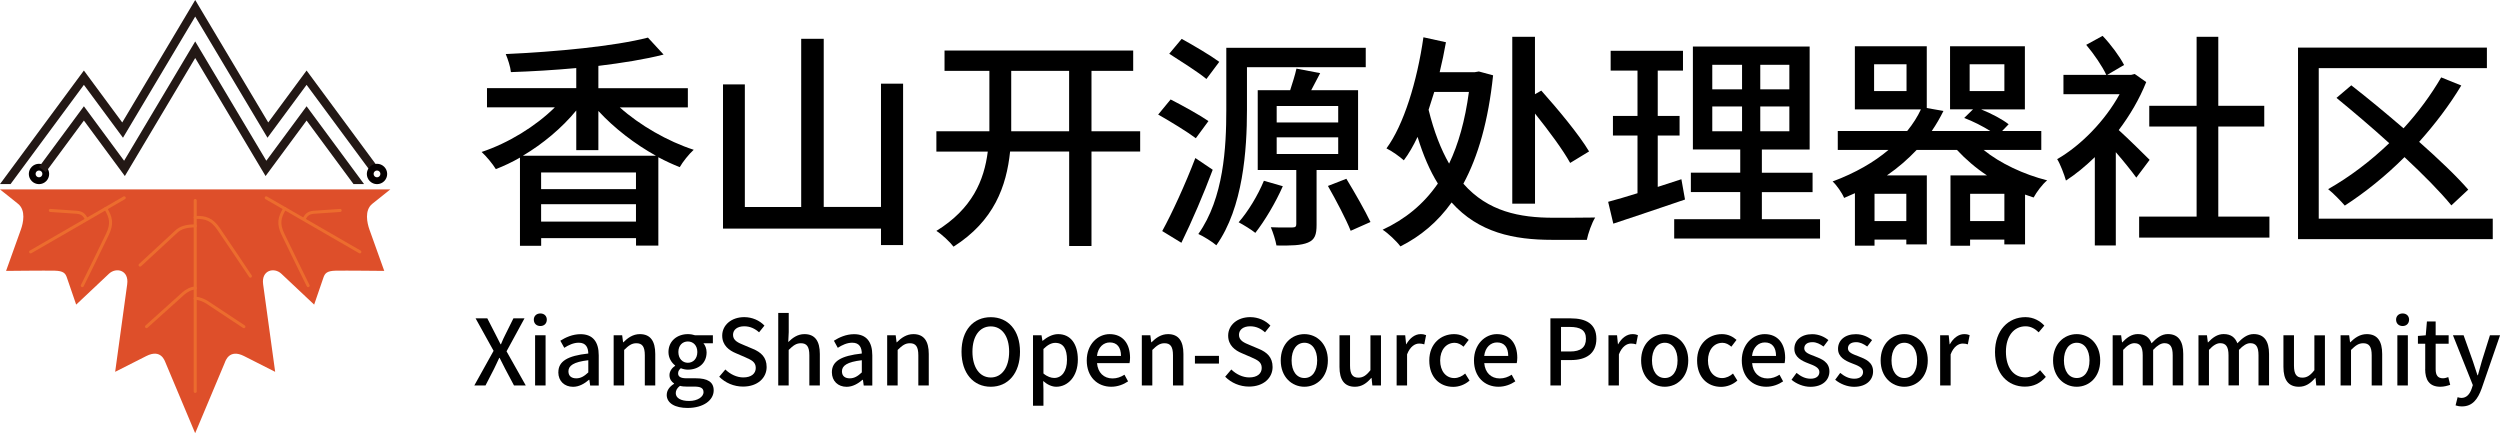 <?xml version="1.0" encoding="UTF-8"?>
<svg id="_图层_2" data-name="图层 2" xmlns="http://www.w3.org/2000/svg" viewBox="0 0 469.36 81.33">
  <defs>
    <style>
      .cls-1 {
        fill: #231815;
      }

      .cls-1, .cls-2, .cls-3 {
        fill-rule: evenodd;
      }

      .cls-2 {
        fill: #de4f2a;
      }

      .cls-3 {
        fill: #040000;
      }

      .cls-4 {
        fill: none;
        stroke: #ec6c2e;
        stroke-linecap: round;
        stroke-linejoin: round;
        stroke-width: .57px;
      }
    </style>
  </defs>
  <g id="_香山开源社区" data-name="香山开源社区">
    <g>
      <path class="cls-3" d="M7.32,33.29c.35,0,.64-.29,.64-.64s-.29-.64-.64-.64-.64,.29-.64,.64,.29,.64,.64,.64m0,1.28c1.06,0,1.91-.86,1.91-1.91s-.86-1.91-1.91-1.91-1.91,.86-1.91,1.91,.86,1.91,1.91,1.91Z"/>
      <polygon class="cls-1" points="57.56 22.63 49.86 33.05 36.65 10.89 23.44 33.05 15.75 22.63 8.6 32.3 7.32 31.36 15.75 19.95 23.3 30.18 36.65 7.78 50 30.18 57.56 19.95 68.35 34.56 66.37 34.56 57.56 22.63"/>
      <polygon class="cls-1" points="69.2 31.68 57.56 15.93 50.22 25.86 36.65 3.11 23.09 25.86 15.75 15.93 1.98 34.56 0 34.56 15.75 13.24 22.95 22.99 36.65 0 50.36 22.99 57.56 13.24 71.18 31.68 69.2 31.68"/>
      <path class="cls-3" d="M70.78,33.29c.35,0,.64-.29,.64-.64s-.29-.64-.64-.64-.64,.29-.64,.64,.29,.64,.64,.64m0,1.28c1.06,0,1.91-.86,1.91-1.91s-.86-1.91-1.91-1.91-1.91,.86-1.91,1.91,.86,1.91,1.91,1.91Z"/>
      <path class="cls-2" d="M0,35.56l3.38,2.7c1.53,1.23,.97,3.65,.54,4.84l-2.78,7.76s7.51-.08,9.14-.04c1.63,.04,2.01,.49,2.28,1.3l1.74,5.07,6.16-5.8c1.34-1.26,3.79-.7,3.42,1.98l-2.26,16.44,5.84-2.96c2.8-1.42,3.48,.93,3.63,1.27l5.55,13.21,5.55-13.21c.14-.34,.83-2.68,3.63-1.27l5.84,2.96-2.26-16.44c-.37-2.67,2.09-3.24,3.42-1.98l6.16,5.8,1.74-5.07c.28-.81,.65-1.26,2.28-1.3,1.63-.04,9.14,.04,9.14,.04l-2.78-7.76c-.42-1.19-.99-3.61,.54-4.84l3.38-2.7H0Z"/>
      <line class="cls-4" x1="36.65" y1="73.49" x2="36.65" y2="37.64"/>
      <line class="cls-4" x1="5.75" y1="47.29" x2="23.32" y2="37.14"/>
      <path class="cls-4" d="M19.84,39.15c1.06,1.72,1.24,2.9,.35,4.8-.89,1.9-4.74,9.68-4.74,9.68"/>
      <path class="cls-4" d="M36.65,54.09c-.77-.02-1.71,.55-2.25,1.03l-6.89,6.2"/>
      <path class="cls-4" d="M16.22,41.09c-.44-.81-.87-1.16-1.83-1.24-.96-.08-4.94-.34-4.94-.34"/>
      <line class="cls-4" x1="67.56" y1="47.29" x2="49.98" y2="37.14"/>
      <path class="cls-4" d="M53.46,39.15c-1.06,1.72-1.24,2.9-.35,4.8,.89,1.9,4.74,9.68,4.74,9.68"/>
      <path class="cls-4" d="M57.09,41.09c.44-.81,.87-1.16,1.83-1.24,.96-.08,4.94-.34,4.94-.34"/>
      <path class="cls-4" d="M36.65,40.82c2.01-.06,3.13,.37,4.34,2.09,1.2,1.72,6.02,8.94,6.02,8.94"/>
      <path class="cls-4" d="M36.65,42.41c-1.74,0-2.78,.35-3.58,1.1l-6.77,6.26"/>
      <path class="cls-4" d="M36.65,56.01c.77-.02,1.71,.41,2.25,.76l6.89,4.56"/>
    </g>
    <g>
      <g>
        <path d="M124.57,10.25c-3.47,.89-7.74,1.57-12.23,2.12v4.19h16.8v3.6h-12.78c3.72,3.34,9.01,6.39,13.88,7.96-.89,.8-2.07,2.28-2.62,3.26-1.31-.51-2.67-1.14-4.02-1.86v16.59h-4.19v-1.4h-17.81v1.44h-3.98V29.59c-1.48,.85-3,1.57-4.53,2.16-.59-.97-1.78-2.41-2.67-3.22,4.99-1.65,10.16-4.82,13.75-8.38h-12.74v-3.6h16.76v-3.77c-4.15,.38-8.34,.63-12.27,.76-.08-.97-.59-2.5-.97-3.39,9.44-.42,20.48-1.48,26.7-3.09l2.92,3.17Zm-1.4,19c-3.98-2.2-7.87-5.2-10.83-8.42v7.36h-4.15v-7.45c-2.71,3.3-6.26,6.26-10.03,8.5h25.01Zm-3.77,6.26v-3.13h-17.81v3.13h17.81Zm-17.81,6.09h17.81v-3.26h-17.81v3.26Z"/>
        <path d="M139.84,15.84v23.02h10.58V7.29h4.23v31.56h10.75V15.71h4.15v30.3h-4.15v-3.09h-29.66V15.84h4.1Z"/>
        <path d="M185.75,24.64V13.3h-8.42v-3.81h35.42v3.81h-7.83v11.34h9.14v3.81h-9.14v17.73h-4.19V28.45h-11.09c-.68,6.52-3,13.03-10.62,17.86-.68-.89-2.2-2.33-3.22-2.96,6.73-4.15,8.97-9.48,9.65-14.89h-9.65v-3.81h9.94Zm4.1-11.34v11.34h10.87V13.3h-10.87Z"/>
        <path d="M219.77,18.67c2.24,1.14,5.46,2.92,7.11,4.06l-2.37,3.22c-1.57-1.18-4.74-3.13-7.07-4.44l2.33-2.83Zm4.65,11l3.26,2.2c-1.69,4.53-3.89,9.65-5.88,13.71l-3.6-2.2c1.82-3.3,4.36-8.84,6.22-13.71Zm-2.58-22.38c2.24,1.23,5.46,3.13,7.07,4.32l-2.41,3.22c-1.52-1.27-4.74-3.3-6.98-4.74l2.33-2.79Zm34.57,1.69v3.64h-22.3v8.04c0,7.45-.72,18.32-5.75,25.39-.72-.63-2.41-1.69-3.38-2.12,4.78-6.73,5.25-16.33,5.25-23.27V8.98h26.19Zm-15.57,25.98c-1.35,3.09-3.43,6.56-5.16,8.76-.72-.59-2.24-1.52-3.13-1.99,1.78-2.03,3.6-5.04,4.74-7.79l3.55,1.02Zm7.02-21.24l-1.69,3.22h8.8v14.98h-7.79v10.28c0,1.82-.3,2.79-1.61,3.34-1.31,.55-3.17,.59-5.92,.55-.17-.97-.63-2.41-1.06-3.43,1.78,.08,3.55,.04,4.06,.04,.55,0,.72-.17,.72-.63v-10.15h-7.24v-14.98h6.09c.42-1.31,.93-2.88,1.18-4.06l4.44,.85Zm-8.17,9.27h11.55v-3.09h-11.55v3.09Zm0,5.92h11.55v-3.13h-11.55v3.13Zm13.08,4.65c1.57,2.58,3.55,6.05,4.53,8.12l-3.72,1.65c-.85-2.16-2.75-5.75-4.27-8.42l3.47-1.35Z"/>
        <path d="M271.47,7.92c-.34,1.9-.72,3.77-1.18,5.63h6.6l.76-.13,2.67,.72c-.89,8.5-2.79,15.19-5.58,20.35,4.61,5.25,10.62,6.39,16.88,6.39,1.44,0,6.05,0,7.87-.04-.63,.97-1.35,3.05-1.57,4.19h-6.52c-7.19,0-13.79-1.35-18.87-7.02-2.62,3.68-5.84,6.35-9.61,8.25-.68-.93-2.33-2.5-3.34-3.13,4.19-1.95,7.66-4.74,10.37-8.67-1.48-2.37-2.75-5.29-3.81-8.76-.8,1.69-1.65,3.17-2.58,4.4-.76-.68-2.2-1.73-3.26-2.24,3.22-4.36,5.75-12.52,6.94-20.86l4.23,.93Zm-2.2,9.35l-1.06,3.34c1.02,4.15,2.33,7.45,3.85,10.11,1.74-3.64,3-8.08,3.72-13.46h-6.52Zm18.91-10.37v10.79l1.19-.68c3.13,3.51,7.11,8.29,8.97,11.42l-3.55,2.16c-1.35-2.45-4.02-6.05-6.6-9.27v16.92h-4.27V6.91h4.27Z"/>
        <path d="M307.43,36.27v-10.83h-4.61v-3.68h4.61V13.26h-5.04v-3.72h13.58v3.72h-4.74v8.5h4.1v3.68h-4.1v9.65l4.44-1.44,.68,3.81c-4.61,1.57-9.61,3.26-13.46,4.53l-.97-4.1c1.57-.42,3.47-.97,5.5-1.61Zm19.29,4.87v-5.08h-9.27v-3.64h9.27v-4.36h-8.89V8.73h21.92V28.07h-8.97v4.36h9.52v3.64h-9.52v5.08h10.92v3.64h-27.38v-3.64h12.4Zm-5.25-24.37h5.59v-4.61h-5.59v4.61Zm0,7.87h5.59v-4.65h-5.59v4.65Zm9.01-7.87h5.46v-4.61h-5.46v4.61Zm0,7.87h5.46v-4.65h-5.46v4.65Z"/>
        <path d="M370.43,20.53h-4.32V8.69h14.05v11.85h-8.21c1.9,.76,3.98,1.86,5.16,2.79l-1.23,1.27h7.36v3.55h-10.83c3.13,2.54,7.57,4.61,11.93,5.71-.89,.72-1.99,2.2-2.54,3.22l-1.61-.55v9.35h-3.89v-.89h-6.43v1.14h-3.68v-13.2h6.85c-2.12-1.4-4.02-3.05-5.63-4.78h-7.57c-1.61,1.69-3.43,3.3-5.58,4.78h7.49v12.95h-3.85v-.89h-5.97v1.14h-3.68v-9.86l-2.03,.89c-.38-.93-1.4-2.41-2.16-3.09,4.32-1.61,7.79-3.64,10.49-5.92h-9.52v-3.55h13.03c1.1-1.35,1.95-2.71,2.58-4.06h-12.4V8.69h13.5v11.59l3.13,.55c-.63,1.27-1.35,2.54-2.2,3.77h11c-1.4-.89-3.3-1.86-4.91-2.45l1.65-1.61Zm-18.58-3.43h6.09v-5.04h-6.09v5.04Zm6.05,24.41v-5.12h-5.97v5.12h5.97Zm11.89-24.41h6.52v-5.04h-6.52v5.04Zm6.52,24.41v-5.12h-6.43v5.12h6.43Z"/>
        <path d="M394.76,6.74c1.57,1.65,3.22,3.89,4.02,5.46l-3.17,1.86h4.49l.68-.17,2.16,1.52c-1.27,3.17-3.05,6.22-5.16,9.01,1.69,1.52,4.95,4.74,5.8,5.59l-2.5,3.34c-.85-1.18-2.41-3.13-3.85-4.78v17.52h-3.94V29.5c-1.78,1.73-3.6,3.22-5.42,4.4-.3-1.1-1.14-3.26-1.65-4.02,4.49-2.58,9.01-7.24,11.72-12.19h-10.54v-3.64h8.04c-.72-1.57-2.33-3.94-3.77-5.63l3.09-1.69Zm21.71,.17v12.95h8.63v3.89h-8.63v16.92h9.6v3.94h-24.46v-3.94h10.79V23.75h-8.89v-3.89h8.89V6.91h4.06Z"/>
        <path d="M466.9,12.79h-31.57v28.26h32.67v3.85h-36.56V8.94h35.46v3.85Zm-25.47,3.22c3.05,2.37,6.47,5.2,9.82,8.08,2.75-3,5.12-6.22,7.07-9.56l3.77,1.52c-2.24,3.72-4.95,7.28-7.91,10.58,3.68,3.26,7.02,6.43,9.22,8.97l-3.17,2.96c-2.07-2.54-5.25-5.75-8.8-9.06-3.55,3.55-7.41,6.64-11.21,9.1-.68-.8-2.2-2.37-3.13-3.09,4.02-2.28,7.95-5.25,11.47-8.63-3.3-3-6.81-5.97-9.9-8.5l2.79-2.37Z"/>
      </g>
      <g>
        <path d="M92.67,65.87l-3.38-6.1h2.2l1.52,2.96c.31,.58,.58,1.15,.97,1.91h.07c.32-.77,.56-1.33,.87-1.91l1.47-2.96h2.08l-3.37,6.19,3.61,6.41h-2.21l-1.66-3.13c-.32-.65-.65-1.28-1.04-2.05h-.07c-.34,.77-.67,1.4-.97,2.05l-1.61,3.13h-2.1l3.61-6.49Z"/>
        <path d="M100.22,60.01c0-.68,.5-1.16,1.23-1.16s1.21,.48,1.21,1.16c0,.73-.5,1.2-1.21,1.2s-1.23-.46-1.23-1.2Zm.24,2.94h1.97v9.42h-1.97v-9.42Z"/>
        <path d="M104.83,69.87c0-2.03,1.71-3.08,5.62-3.5-.02-1.08-.41-2.03-1.79-2.03-.99,0-1.91,.44-2.72,.96l-.74-1.33c.97-.62,2.29-1.23,3.79-1.23,2.34,0,3.42,1.47,3.42,3.98v5.66h-1.61l-.15-1.08h-.07c-.85,.73-1.86,1.32-2.99,1.32-1.62,0-2.77-1.08-2.77-2.73Zm5.62,.05v-2.29c-2.79,.32-3.73,1.04-3.73,2.08,0,.94,.63,1.32,1.47,1.32s1.49-.39,2.26-1.11Z"/>
        <path d="M115.2,62.95h1.61l.17,1.32h.04c.85-.85,1.83-1.54,3.11-1.54,2,0,2.89,1.33,2.89,3.73v5.91h-1.96v-5.67c0-1.62-.48-2.26-1.59-2.26-.87,0-1.45,.43-2.29,1.26v6.67h-1.97v-9.42Z"/>
        <path d="M125.18,74.11c0-.79,.5-1.52,1.37-2.05v-.07c-.48-.32-.86-.82-.86-1.57s.51-1.38,1.06-1.74v-.07c-.65-.5-1.25-1.38-1.25-2.51,0-2.12,1.69-3.37,3.64-3.37,.53,0,1.01,.1,1.37,.22h3.33v1.49h-1.78c.34,.39,.6,1.01,.6,1.71,0,2.07-1.55,3.25-3.52,3.25-.41,0-.91-.1-1.32-.27-.29,.26-.51,.51-.51,.97,0,.55,.38,.92,1.57,.92h1.74c2.21,0,3.37,.68,3.37,2.27,0,1.83-1.9,3.3-4.91,3.3-2.27,0-3.91-.84-3.91-2.48Zm6.9-.5c0-.79-.62-1.03-1.74-1.03h-1.42c-.44,0-.87-.03-1.26-.14-.56,.41-.79,.89-.79,1.37,0,.91,.94,1.47,2.5,1.47,1.64,0,2.72-.8,2.72-1.67Zm-1.16-7.52c0-1.25-.79-1.98-1.78-1.98s-1.78,.72-1.78,1.98,.8,2.02,1.78,2.02,1.78-.75,1.78-2.02Z"/>
        <path d="M135.02,70.74l1.16-1.37c.91,.89,2.14,1.49,3.37,1.49,1.5,0,2.34-.72,2.34-1.78,0-1.15-.84-1.5-2-2.02l-1.74-.75c-1.23-.51-2.56-1.45-2.56-3.3,0-1.98,1.73-3.47,4.14-3.47,1.49,0,2.87,.62,3.79,1.59l-1.01,1.26c-.79-.7-1.67-1.13-2.79-1.13-1.28,0-2.1,.63-2.1,1.61,0,1.09,1.01,1.49,2.02,1.91l1.73,.73c1.5,.63,2.56,1.56,2.56,3.4,0,2.02-1.67,3.67-4.43,3.67-1.73,0-3.33-.7-4.48-1.86Z"/>
        <path d="M146.12,58.75h1.96v3.61l-.09,1.86c.82-.8,1.76-1.49,3.04-1.49,2,0,2.89,1.33,2.89,3.73v5.91h-1.97v-5.67c0-1.62-.48-2.26-1.59-2.26-.87,0-1.45,.43-2.29,1.26v6.67h-1.96v-13.62Z"/>
        <path d="M156.18,69.87c0-2.03,1.71-3.08,5.62-3.5-.02-1.08-.41-2.03-1.79-2.03-.99,0-1.91,.44-2.72,.96l-.73-1.33c.97-.62,2.29-1.23,3.79-1.23,2.34,0,3.42,1.47,3.42,3.98v5.66h-1.61l-.15-1.08h-.07c-.85,.73-1.86,1.32-2.99,1.32-1.62,0-2.77-1.08-2.77-2.73Zm5.62,.05v-2.29c-2.79,.32-3.73,1.04-3.73,2.08,0,.94,.63,1.32,1.47,1.32s1.49-.39,2.26-1.11Z"/>
        <path d="M166.55,62.95h1.61l.17,1.32h.04c.85-.85,1.83-1.54,3.11-1.54,2,0,2.89,1.33,2.89,3.73v5.91h-1.96v-5.67c0-1.62-.48-2.26-1.59-2.26-.87,0-1.45,.43-2.29,1.26v6.67h-1.97v-9.42Z"/>
        <path d="M180.52,66.03c0-4.07,2.26-6.48,5.49-6.48s5.49,2.43,5.49,6.48-2.24,6.58-5.49,6.58-5.49-2.53-5.49-6.58Zm8.94,0c0-2.94-1.37-4.75-3.45-4.75s-3.44,1.81-3.44,4.75,1.35,4.84,3.44,4.84,3.45-1.9,3.45-4.84Z"/>
        <path d="M193.93,62.95h1.61l.17,1.04h.03c.82-.68,1.85-1.26,2.91-1.26,2.38,0,3.71,1.88,3.71,4.79,0,3.23-1.93,5.09-4.05,5.09-.82,0-1.68-.39-2.46-1.08l.05,1.61v3.04h-1.96v-13.23Zm6.39,4.6c0-1.97-.63-3.18-2.2-3.18-.74,0-1.44,.39-2.22,1.15v4.6c.73,.62,1.47,.84,2.03,.84,1.37,0,2.39-1.21,2.39-3.4Z"/>
        <path d="M204.03,67.67c0-3.06,2.1-4.94,4.29-4.94,2.49,0,3.84,1.79,3.84,4.44,0,.39-.05,.77-.1,1.01h-6.1c.15,1.79,1.28,2.87,2.91,2.87,.84,0,1.55-.26,2.24-.7l.68,1.25c-.85,.58-1.95,1.01-3.16,1.01-2.58,0-4.6-1.83-4.6-4.94Zm6.43-.85c0-1.61-.74-2.53-2.1-2.53-1.18,0-2.22,.89-2.41,2.53h4.51Z"/>
        <path d="M214.36,62.95h1.61l.17,1.32h.04c.85-.85,1.83-1.54,3.11-1.54,2,0,2.89,1.33,2.89,3.73v5.91h-1.96v-5.67c0-1.62-.48-2.26-1.59-2.26-.87,0-1.45,.43-2.29,1.26v6.67h-1.97v-9.42Z"/>
        <path d="M224.34,66.81h4.51v1.45h-4.51v-1.45Z"/>
        <path d="M230.01,70.74l1.16-1.37c.91,.89,2.14,1.49,3.37,1.49,1.5,0,2.34-.72,2.34-1.78,0-1.15-.84-1.5-2-2.02l-1.74-.75c-1.23-.51-2.56-1.45-2.56-3.3,0-1.98,1.73-3.47,4.14-3.47,1.49,0,2.87,.62,3.79,1.59l-1.01,1.26c-.79-.7-1.67-1.13-2.79-1.13-1.28,0-2.1,.63-2.1,1.61,0,1.09,1.01,1.49,2.02,1.91l1.73,.73c1.5,.63,2.56,1.56,2.56,3.4,0,2.02-1.67,3.67-4.43,3.67-1.73,0-3.33-.7-4.48-1.86Z"/>
        <path d="M240.45,67.67c0-3.13,2.1-4.94,4.44-4.94s4.41,1.81,4.41,4.94-2.08,4.94-4.41,4.94-4.44-1.81-4.44-4.94Zm6.84,0c0-1.98-.92-3.32-2.39-3.32s-2.41,1.33-2.41,3.32,.92,3.3,2.41,3.3,2.39-1.3,2.39-3.3Z"/>
        <path d="M251.48,68.88v-5.93h1.98v5.69c0,1.61,.48,2.26,1.57,2.26,.87,0,1.49-.41,2.26-1.4v-6.55h1.98v9.42h-1.62l-.15-1.42h-.05c-.85,.99-1.78,1.66-3.06,1.66-2.02,0-2.91-1.33-2.91-3.73Z"/>
        <path d="M262.21,62.95h1.61l.17,1.69h.03c.67-1.2,1.66-1.91,2.68-1.91,.46,0,.75,.07,1.04,.19l-.34,1.73c-.34-.1-.56-.15-.96-.15-.77,0-1.69,.53-2.27,2.03v5.84h-1.96v-9.42Z"/>
        <path d="M268.34,67.67c0-3.13,2.17-4.94,4.65-4.94,1.2,0,2.07,.48,2.75,1.08l-.97,1.28c-.51-.44-1.04-.73-1.67-.73-1.59,0-2.72,1.33-2.72,3.32s1.09,3.3,2.65,3.3c.79,0,1.49-.36,2.05-.85l.82,1.32c-.87,.77-1.98,1.18-3.06,1.18-2.55,0-4.5-1.81-4.5-4.94Z"/>
        <path d="M276.73,67.67c0-3.06,2.1-4.94,4.29-4.94,2.49,0,3.84,1.79,3.84,4.44,0,.39-.05,.77-.1,1.01h-6.1c.15,1.79,1.28,2.87,2.91,2.87,.84,0,1.55-.26,2.24-.7l.68,1.25c-.85,.58-1.95,1.01-3.16,1.01-2.58,0-4.6-1.83-4.6-4.94Zm6.43-.85c0-1.61-.74-2.53-2.1-2.53-1.18,0-2.22,.89-2.41,2.53h4.51Z"/>
        <path d="M291.08,59.77h3.81c2.8,0,4.82,.97,4.82,3.83s-2.02,4-4.75,4h-1.9v4.77h-1.98v-12.6Zm3.71,6.22c1.98,0,2.96-.77,2.96-2.39s-1.04-2.22-3.04-2.22h-1.64v4.61h1.73Z"/>
        <path d="M301.98,62.95h1.61l.17,1.69h.03c.67-1.2,1.66-1.91,2.68-1.91,.46,0,.75,.07,1.04,.19l-.34,1.73c-.34-.1-.56-.15-.96-.15-.77,0-1.69,.53-2.27,2.03v5.84h-1.96v-9.42Z"/>
        <path d="M308.11,67.67c0-3.13,2.1-4.94,4.44-4.94s4.41,1.81,4.41,4.94-2.08,4.94-4.41,4.94-4.44-1.81-4.44-4.94Zm6.84,0c0-1.98-.92-3.32-2.39-3.32s-2.41,1.33-2.41,3.32,.92,3.3,2.41,3.3,2.39-1.3,2.39-3.3Z"/>
        <path d="M318.62,67.67c0-3.13,2.17-4.94,4.65-4.94,1.2,0,2.07,.48,2.75,1.08l-.97,1.28c-.51-.44-1.04-.73-1.67-.73-1.59,0-2.72,1.33-2.72,3.32s1.09,3.3,2.65,3.3c.79,0,1.49-.36,2.05-.85l.82,1.32c-.87,.77-1.98,1.18-3.06,1.18-2.55,0-4.5-1.81-4.5-4.94Z"/>
        <path d="M327.01,67.67c0-3.06,2.1-4.94,4.29-4.94,2.5,0,3.85,1.79,3.85,4.44,0,.39-.05,.77-.1,1.01h-6.1c.15,1.79,1.28,2.87,2.9,2.87,.84,0,1.56-.26,2.24-.7l.68,1.25c-.85,.58-1.95,1.01-3.16,1.01-2.58,0-4.6-1.83-4.6-4.94Zm6.43-.85c0-1.61-.73-2.53-2.1-2.53-1.18,0-2.22,.89-2.41,2.53h4.51Z"/>
        <path d="M336.35,71.29l.94-1.28c.82,.67,1.64,1.09,2.65,1.09,1.11,0,1.64-.55,1.64-1.26,0-.85-1.04-1.23-2.07-1.62-1.25-.48-2.63-1.15-2.63-2.73s1.26-2.75,3.35-2.75c1.25,0,2.31,.51,3.04,1.11l-.91,1.21c-.67-.48-1.33-.82-2.08-.82-1.06,0-1.54,.51-1.54,1.16,0,.79,.92,1.09,1.97,1.49,1.3,.5,2.75,1.08,2.75,2.84,0,1.59-1.25,2.89-3.57,2.89-1.3,0-2.63-.56-3.54-1.32Z"/>
        <path d="M344.55,71.29l.94-1.28c.82,.67,1.64,1.09,2.65,1.09,1.11,0,1.64-.55,1.64-1.26,0-.85-1.04-1.23-2.07-1.62-1.25-.48-2.63-1.15-2.63-2.73s1.26-2.75,3.35-2.75c1.25,0,2.31,.51,3.04,1.11l-.91,1.21c-.67-.48-1.33-.82-2.08-.82-1.06,0-1.54,.51-1.54,1.16,0,.79,.92,1.09,1.97,1.49,1.3,.5,2.75,1.08,2.75,2.84,0,1.59-1.25,2.89-3.57,2.89-1.3,0-2.63-.56-3.54-1.32Z"/>
        <path d="M353.08,67.67c0-3.13,2.1-4.94,4.44-4.94s4.41,1.81,4.41,4.94-2.08,4.94-4.41,4.94-4.44-1.81-4.44-4.94Zm6.84,0c0-1.98-.92-3.32-2.39-3.32s-2.41,1.33-2.41,3.32,.92,3.3,2.41,3.3,2.39-1.3,2.39-3.3Z"/>
        <path d="M364.25,62.95h1.61l.17,1.69h.04c.67-1.2,1.66-1.91,2.68-1.91,.46,0,.75,.07,1.04,.19l-.34,1.73c-.34-.1-.56-.15-.96-.15-.77,0-1.69,.53-2.27,2.03v5.84h-1.97v-9.42Z"/>
        <path d="M374.55,66.09c0-4.08,2.51-6.55,5.71-6.55,1.56,0,2.79,.75,3.55,1.59l-1.06,1.26c-.67-.65-1.45-1.13-2.46-1.13-2.17,0-3.69,1.81-3.69,4.77s1.42,4.82,3.64,4.82c1.14,0,2.02-.53,2.77-1.35l1.08,1.26c-1.03,1.18-2.29,1.83-3.93,1.83-3.16,0-5.61-2.38-5.61-6.51Z"/>
        <path d="M385.45,67.67c0-3.13,2.1-4.94,4.44-4.94s4.41,1.81,4.41,4.94-2.08,4.94-4.41,4.94-4.44-1.81-4.44-4.94Zm6.84,0c0-1.98-.92-3.32-2.39-3.32s-2.41,1.33-2.41,3.32,.92,3.3,2.41,3.3,2.39-1.3,2.39-3.3Z"/>
        <path d="M396.62,62.95h1.61l.17,1.33h.04c.82-.87,1.74-1.56,2.92-1.56,1.4,0,2.17,.65,2.58,1.73,.94-.99,1.88-1.73,3.06-1.73,1.97,0,2.89,1.33,2.89,3.73v5.91h-1.98v-5.67c0-1.62-.48-2.26-1.55-2.26-.63,0-1.33,.41-2.12,1.26v6.67h-1.96v-5.67c0-1.62-.5-2.26-1.57-2.26-.63,0-1.33,.41-2.1,1.26v6.67h-1.97v-9.42Z"/>
        <path d="M412.73,62.95h1.61l.17,1.33h.04c.82-.87,1.74-1.56,2.92-1.56,1.4,0,2.17,.65,2.58,1.73,.94-.99,1.88-1.73,3.06-1.73,1.97,0,2.89,1.33,2.89,3.73v5.91h-1.98v-5.67c0-1.62-.48-2.26-1.55-2.26-.63,0-1.33,.41-2.12,1.26v6.67h-1.96v-5.67c0-1.62-.5-2.26-1.57-2.26-.63,0-1.33,.41-2.1,1.26v6.67h-1.97v-9.42Z"/>
        <path d="M428.7,68.88v-5.93h1.98v5.69c0,1.61,.48,2.26,1.57,2.26,.87,0,1.49-.41,2.26-1.4v-6.55h1.98v9.42h-1.62l-.15-1.42h-.05c-.85,.99-1.78,1.66-3.06,1.66-2.02,0-2.91-1.33-2.91-3.73Z"/>
        <path d="M439.43,62.95h1.61l.17,1.32h.03c.86-.85,1.83-1.54,3.11-1.54,2,0,2.89,1.33,2.89,3.73v5.91h-1.97v-5.67c0-1.62-.48-2.26-1.59-2.26-.87,0-1.45,.43-2.29,1.26v6.67h-1.96v-9.42Z"/>
        <path d="M449.85,60.01c0-.68,.5-1.16,1.23-1.16s1.21,.48,1.21,1.16c0,.73-.5,1.2-1.21,1.2s-1.23-.46-1.23-1.2Zm.24,2.94h1.97v9.42h-1.97v-9.42Z"/>
        <path d="M455.32,69.29v-4.75h-1.37v-1.47l1.47-.12,.22-2.6h1.64v2.6h2.44v1.59h-2.44v4.77c0,1.13,.39,1.71,1.38,1.71,.31,0,.72-.12,.99-.22l.36,1.45c-.51,.17-1.16,.36-1.85,.36-2.1,0-2.85-1.33-2.85-3.32Z"/>
        <path d="M461.02,76.11l.38-1.54c.17,.05,.45,.14,.7,.14,1.01,0,1.61-.75,1.95-1.76l.21-.65-3.73-9.35h2l1.73,4.85c.29,.84,.58,1.76,.87,2.65h.08c.24-.87,.5-1.79,.74-2.65l1.52-4.85h1.9l-3.45,9.98c-.73,2.02-1.73,3.37-3.69,3.37-.5,0-.87-.07-1.2-.19Z"/>
      </g>
    </g>
  </g>
</svg>